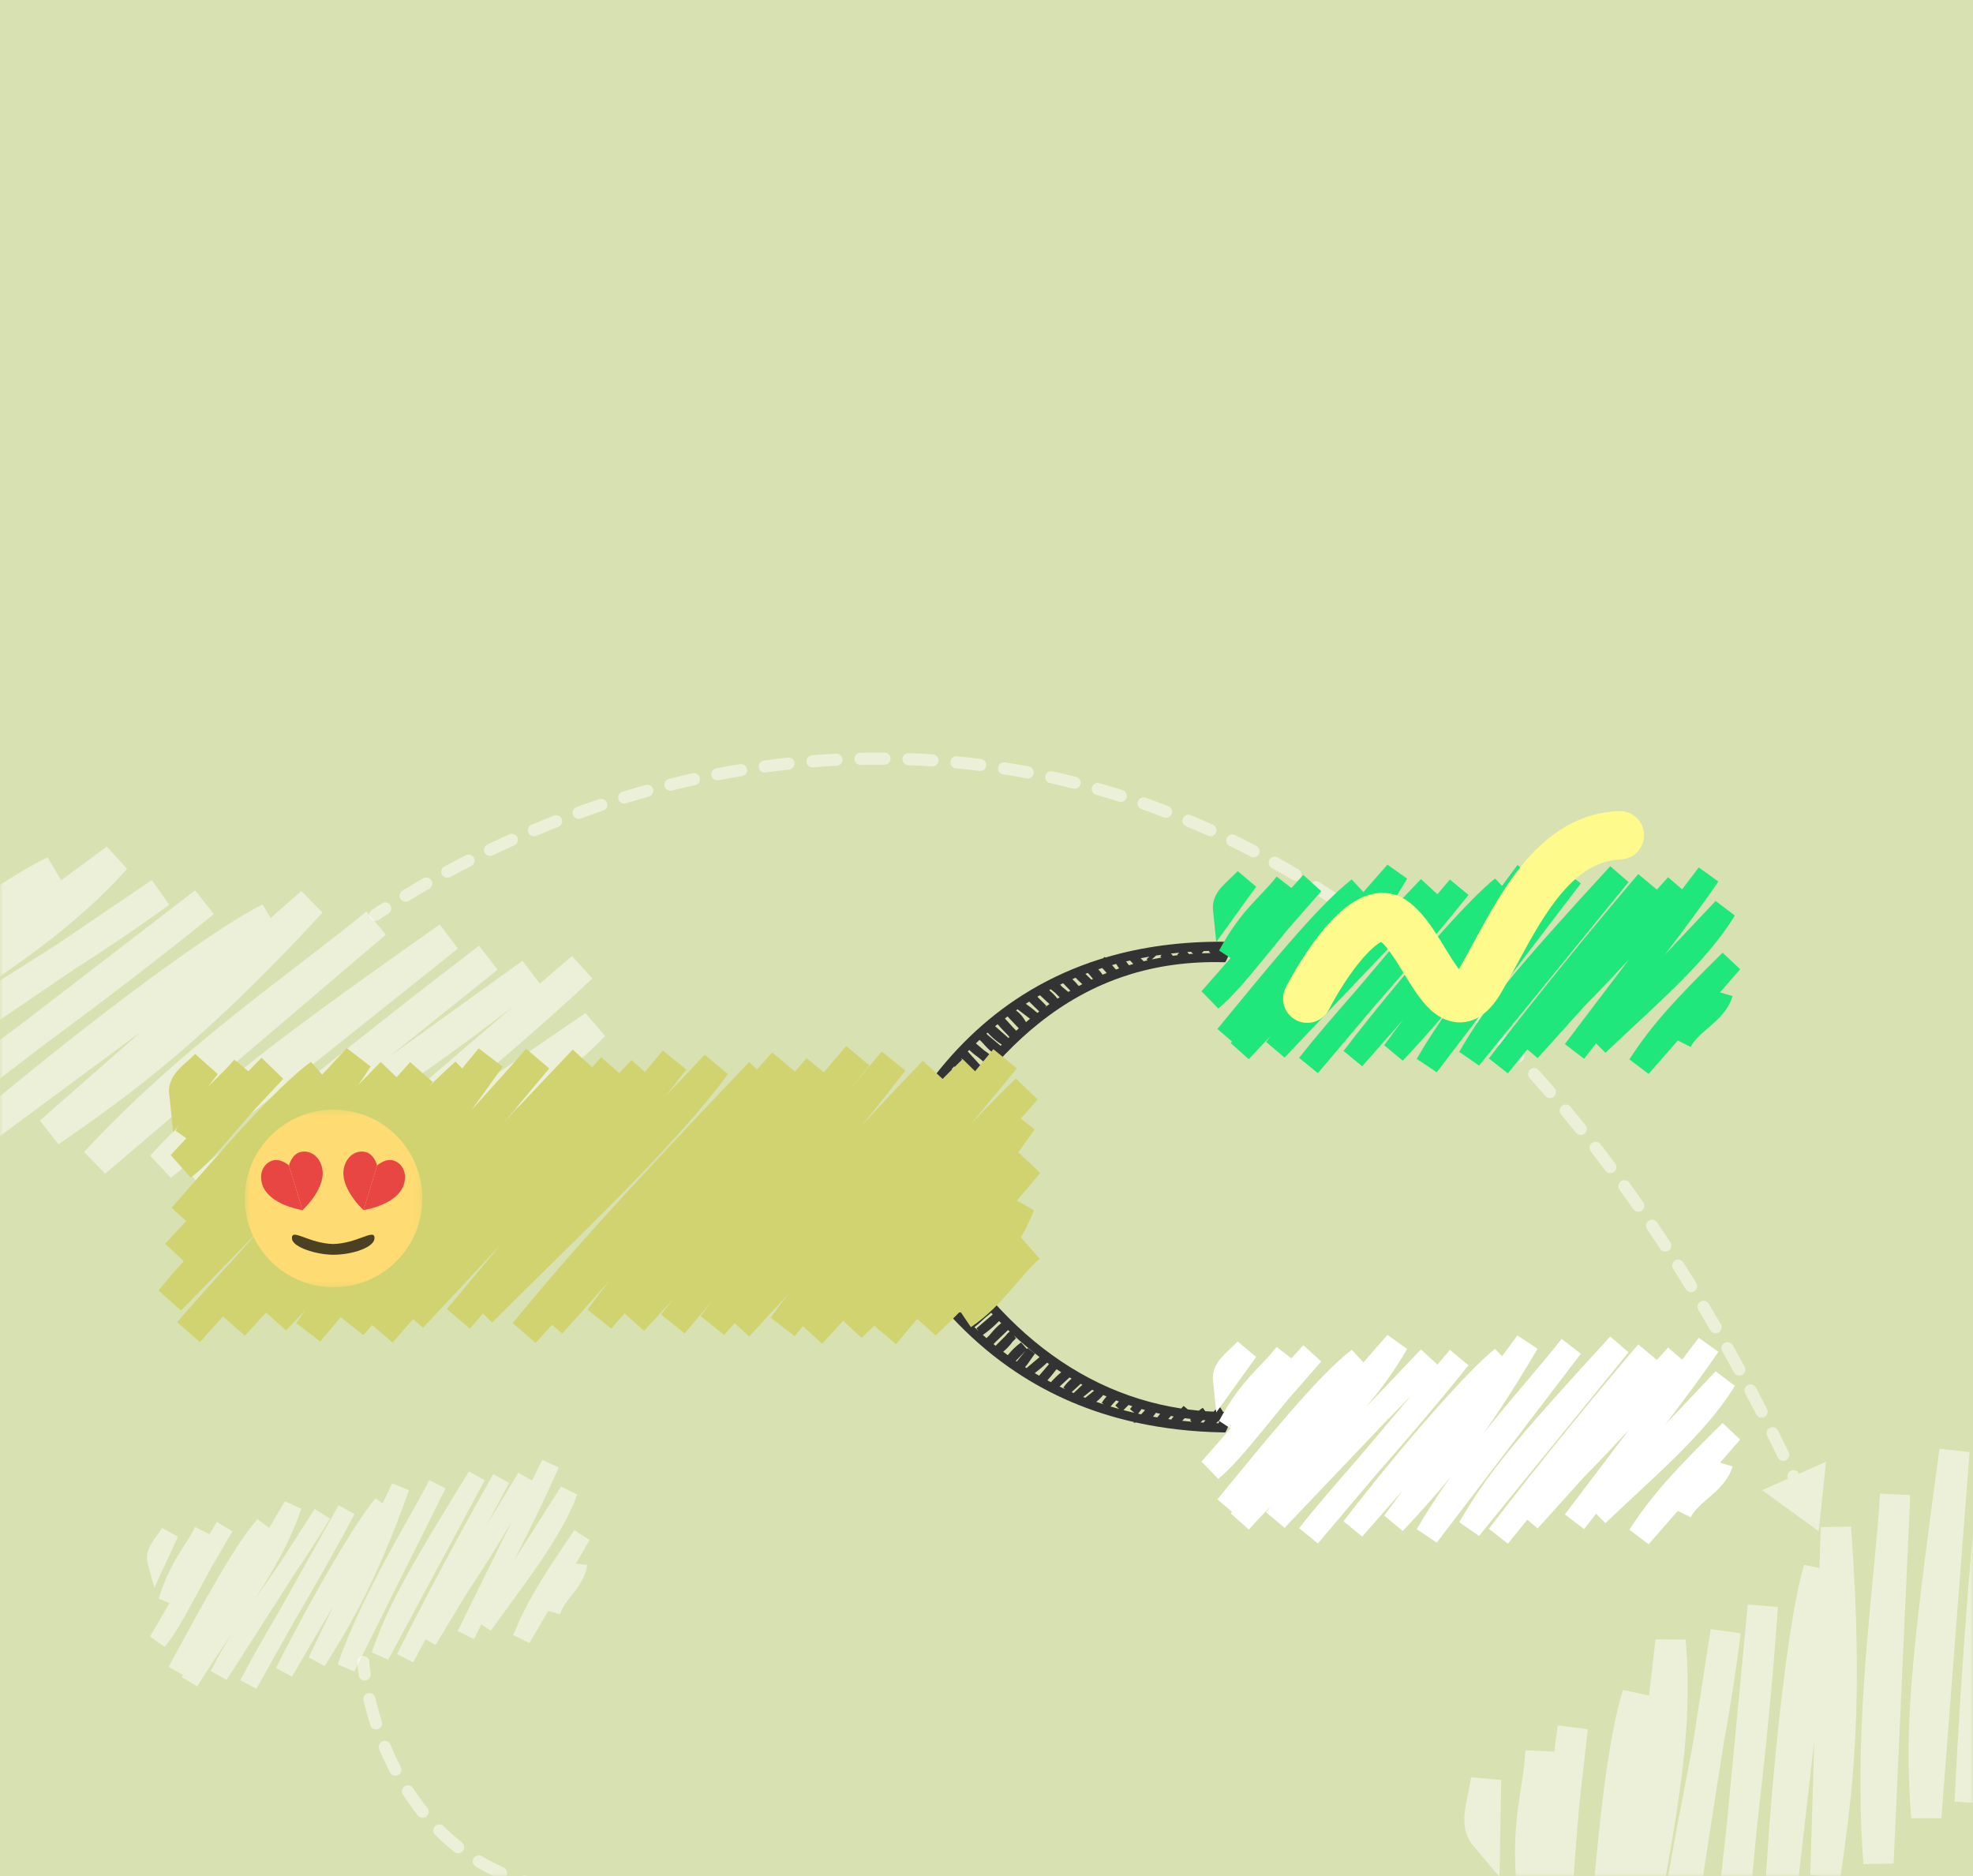 <svg width="326" height="310" viewBox="0 0 326 310" fill="none" xmlns="http://www.w3.org/2000/svg">
<rect width="326" height="310" fill="#D8E1B1"/>
<mask id="mask0_3611_48876" style="mask-type:alpha" maskUnits="userSpaceOnUse" x="0" y="0" width="326" height="310">
<rect width="326" height="310" fill="#E4EDC1"/>
</mask>
<g mask="url(#mask0_3611_48876)">
<path fill-rule="evenodd" clip-rule="evenodd" d="M10.113 145.445L17.644 139.877L20.996 143.55C14.309 151.054 6.326 157.073 -2.117 162.756C-5.501 165.034 -8.916 167.231 -12.357 169.447C-17.626 172.837 -22.958 176.269 -28.348 180.096L-31.282 176.047L-30.781 175.677L-33.763 171.735C-32.595 170.813 -31.417 169.88 -30.231 168.941C-23.848 163.887 -17.264 158.674 -11.151 154.104C-3.943 148.715 2.788 144.082 7.865 141.659L10.113 145.445ZM44.728 151.674L49.803 147.221L53.288 150.797C33.352 172.368 21.556 180.829 9.668 189.072L6.594 185.139L23.377 170.411L-0.698 188.221L-3.796 184.3C5.909 176.115 15.798 168.33 24.183 162.143C32.503 156.005 39.51 151.315 43.383 149.446L44.728 151.674ZM24.825 190.951C34.451 180.453 42.453 174.044 72.656 152.735L75.657 156.731L28.227 194.594L24.825 190.951ZM89.191 162.522L94.519 157.956L97.867 161.667C91.145 168.054 81.117 176.616 71.523 184.652L96.74 167.384L99.974 171.159C95.044 176.399 88.468 181.129 81.522 185.557C77.46 188.146 73.134 190.715 68.892 193.234C65.948 194.982 63.045 196.706 60.299 198.396L58.447 195.545C57.094 196.669 55.801 197.745 54.583 198.761L51.355 194.943L84.778 166.303C74.962 173.887 67.562 178.945 61.382 183.072C60.455 183.692 59.557 184.288 58.685 184.868C58.303 185.123 57.925 185.374 57.552 185.622L43.177 195.972L41.065 193.233L34.914 198.168L31.73 194.314C49.062 179.576 68.015 164.74 79.151 156.268L82.229 160.207L64.169 174.697L86.332 158.739L89.191 162.522ZM49.757 159.074C53.779 155.983 57.449 153.162 60.544 150.595L63.761 154.422L17.368 193.926L13.906 190.33C25.491 177.724 38.904 167.415 49.757 159.074ZM-22.15 134.627C-21.413 134.177 -20.64 133.706 -19.802 133.152L-16.752 137.096L-28.663 147.818L-27.855 141.19C-27.572 138.876 -26.244 137.431 -24.77 136.33C-24.066 135.804 -23.257 135.304 -22.455 134.813C-22.354 134.752 -22.252 134.69 -22.15 134.627ZM-18.718 155.486C-24.032 159.718 -28.922 163.529 -32.928 165.595L-35.564 161.366L-26.324 154.507L-28.799 151.994C-24.828 147.372 -21.477 144.604 -18.441 142.421C-17.342 141.63 -16.345 140.954 -15.404 140.316C-13.88 139.283 -12.502 138.349 -11.074 137.188L-10.432 136.653L-7.346 140.316C-6.171 139.458 -4.979 138.606 -3.773 137.769L-0.857 141.83L-10.955 149.326C-13.004 150.926 -14.991 152.512 -16.91 154.044C-17.52 154.531 -18.123 155.012 -18.718 155.486ZM9.554 155.955L25.088 145.401L27.962 149.492C22.447 153.499 17.224 156.974 12.307 160.129L-19.39 181.664L-22.431 177.706C-16.116 172.237 -8.972 167.623 -1.111 162.682C-0.277 162.158 0.565 161.63 1.416 161.097C4.044 159.45 6.755 157.751 9.554 155.955ZM3.254 169.398L32.24 147.11L35.337 151.035C24.755 159.607 15.915 166.221 8.221 171.937C7.639 172.369 7.064 172.796 6.496 173.218C6.419 173.275 6.343 173.332 6.266 173.388L-12.057 187.478L-15.177 183.571C-9.589 178.939 -3.58 174.471 3.254 169.398ZM78.683 199.506L69.716 206.161L66.467 202.378C73.993 194.92 80.817 190.137 95.497 180.808L98.328 184.926L91.751 189.807L94.738 191.461C93.014 194.574 90.04 196.263 87.635 197.582C87.479 197.668 87.324 197.753 87.171 197.837C84.78 199.145 82.883 200.183 81.539 201.833L78.683 199.506Z" fill="white" fill-opacity="0.5"/>
<path fill-rule="evenodd" clip-rule="evenodd" d="M272.478 280.149L273.542 270.844L278.515 270.897C279.442 280.906 278.399 290.848 276.797 300.899C276.155 304.928 275.433 308.924 274.706 312.952C273.592 319.117 272.465 325.357 271.588 331.909L266.626 331.293L266.697 330.675L261.781 330.167C261.902 328.684 262.024 327.185 262.146 325.678C262.803 317.563 263.482 309.193 264.308 301.605C265.283 292.658 266.485 284.576 268.176 279.211L272.478 280.149ZM300.642 259.082L300.847 252.334L305.839 252.224C308.017 281.515 306.16 295.913 304.081 310.229L299.108 309.794L299.783 287.476L296.389 317.229L291.408 316.821C292.041 304.141 293.092 291.599 294.286 281.248C295.471 270.977 296.82 262.653 298.095 258.547L300.642 259.082ZM315.792 300.426C314.68 286.226 315.451 276.003 320.465 239.381L325.435 239.912L320.777 300.422L315.792 300.426ZM338.9 233.963L339.195 226.953L344.192 227.035C344.279 236.307 343.7 249.481 343.035 261.978L347.604 231.758L352.571 231.969C353.041 239.147 352.015 247.183 350.516 255.282C349.639 260.019 348.567 264.935 347.516 269.756C346.787 273.1 346.067 276.399 345.43 279.56L342.082 278.97C341.982 280.726 341.887 282.406 341.799 283.99L336.805 283.747L338.656 239.77C337.507 252.121 336.16 260.983 334.963 268.317C334.783 269.418 334.608 270.481 334.437 271.514C334.362 271.967 334.288 272.415 334.215 272.857L331.981 290.429L328.537 290.105L327.951 297.97L322.96 297.669C324.003 274.942 326.08 250.963 327.479 237.041L332.459 237.476L330.738 260.566L334.184 233.474L338.9 233.963ZM309.484 260.451C309.966 255.402 310.406 250.794 310.639 246.78L315.633 247.038L312.881 307.908L307.891 307.988C306.573 290.917 308.182 274.077 309.484 260.451ZM242.563 296.365C242.736 295.52 242.918 294.633 243.085 293.642L248.05 294.101L247.767 310.125L243.471 305.013C241.972 303.229 241.821 301.272 242.021 299.443C242.117 298.569 242.302 297.637 242.491 296.716C242.515 296.599 242.538 296.483 242.563 296.365ZM260.158 308.082C259.629 314.854 259.08 321.03 257.859 325.369L252.968 324.412L254.254 312.977L250.729 313.073C250.057 307.016 250.318 302.678 250.792 298.968C250.963 297.625 251.149 296.435 251.324 295.312C251.608 293.493 251.865 291.848 251.989 290.012L252.036 289.178L256.82 289.419C256.993 287.974 257.184 286.522 257.394 285.068L262.353 285.706L260.947 298.203C260.72 300.793 260.525 303.328 260.336 305.776C260.277 306.554 260.217 307.323 260.158 308.082ZM279.783 287.726L282.66 269.167L287.611 269.855C286.78 276.622 285.759 282.811 284.714 288.559L278.845 326.427L273.876 325.952C274.183 317.604 275.681 309.232 277.43 300.113C277.615 299.146 277.803 298.17 277.994 297.184C278.581 294.139 279.187 290.998 279.783 287.726ZM285.317 301.502L288.787 265.103L293.77 265.514C292.821 279.099 291.629 290.076 290.562 299.6C290.481 300.321 290.401 301.032 290.322 301.736C290.312 301.831 290.301 301.925 290.291 302.019L288.097 325.03L283.113 324.647C283.536 317.401 284.367 309.959 285.317 301.502ZM358.781 266.873L357.533 277.969L352.549 277.765C352.228 267.175 353.385 258.922 356.575 241.823L361.517 242.561L360.601 250.7L363.847 249.644C364.948 253.028 364.155 256.355 363.48 259.013C363.436 259.187 363.392 259.358 363.349 259.526C362.676 262.167 362.141 264.263 362.431 266.371L358.781 266.873Z" fill="white" fill-opacity="0.5"/>
<path fill-rule="evenodd" clip-rule="evenodd" d="M44.492 252.437L47.073 248.037L49.788 249.277C47.991 254.588 45.229 259.399 42.167 264.129C42.002 264.385 41.835 264.64 41.669 264.894C41.917 264.534 42.168 264.171 42.42 263.806C42.73 263.359 43.044 262.908 43.361 262.452C44.338 261.044 45.346 259.593 46.379 258.072L51.986 249.327L54.537 250.907C52.599 254.149 50.697 257.053 48.882 259.726L37.438 277.572L34.827 276.104C35.943 273.817 37.238 271.611 38.662 269.389C38.578 269.514 38.494 269.638 38.41 269.763C36.469 272.629 34.507 275.527 32.596 278.646L30.023 277.104L30.232 276.749L27.866 275.395C28.26 274.671 28.658 273.939 29.058 273.202C31.212 269.237 33.434 265.145 35.555 261.485C38.053 257.172 40.476 253.342 42.534 251.005L44.492 252.437ZM63.223 248.386L64.814 245.07L67.579 246.225C62.064 261.618 57.895 268.498 53.635 275.283L51.012 273.836L55.107 265.301L48.235 277.025L45.602 275.591C48.772 269.3 52.12 263.177 55.046 258.2C57.947 253.265 60.497 249.347 62.064 247.552L63.223 248.386ZM61.414 273.014C64.062 265.532 66.752 260.514 77.492 243.099L80.089 244.597L64.149 274.225L61.414 273.014ZM87.908 244.624L89.599 241.203L92.32 242.463C90.514 246.639 87.766 252.237 84.983 257.75L92.704 245.611L95.377 246.934C93.991 250.701 91.666 254.548 89.095 258.311C87.592 260.51 85.949 262.758 84.34 264.961C83.224 266.487 82.124 267.992 81.098 269.443L79.545 268.401C79.11 269.248 78.695 270.059 78.304 270.825L75.623 269.478L84.623 251.269C82.213 255.406 80.191 258.565 78.427 261.269C78.09 261.786 77.763 262.284 77.445 262.769C77.307 262.981 77.169 263.19 77.034 263.397L71.968 271.791L70.305 270.86L68.269 274.667L65.604 273.29C71.241 261.993 77.673 250.304 81.504 243.563L84.131 245.012L80.272 252.226L85.643 243.328L87.908 244.624ZM67.288 251.21C68.664 248.762 69.918 246.529 70.936 244.551L73.612 245.906L58.539 276.166L55.783 274.995C58.974 266.009 63.573 257.824 67.288 251.21ZM25.927 253.7C26.204 253.311 26.493 252.906 26.798 252.443L29.41 253.902L25.496 262.327L24.416 258.372C24.066 257.092 24.438 256.042 24.959 255.144C25.206 254.718 25.512 254.284 25.812 253.861C25.85 253.808 25.889 253.754 25.927 253.7ZM32.28 263.854C30.494 267.165 28.826 270.183 27.232 272.11L24.781 270.397L28.008 264.872L26.212 264.133C27.243 260.892 28.353 258.743 29.428 256.965C29.819 256.317 30.181 255.754 30.522 255.225C31.07 254.371 31.563 253.604 32.036 252.706L32.248 252.293L34.606 253.483C35.008 252.807 35.42 252.131 35.842 251.459L38.408 253.012L34.896 259.026C34.2 260.286 33.533 261.527 32.888 262.725C32.683 263.106 32.481 263.483 32.28 263.854ZM46.025 266.375L55.945 248.71L58.579 250.146C55.048 256.823 51.983 262.117 49.307 266.703C49.105 267.05 48.905 267.392 48.708 267.73C48.681 267.776 48.654 267.821 48.628 267.867L42.357 279.033L39.715 277.613C41.558 274.03 43.649 270.445 46.025 266.375ZM90.59 266.15L87.48 271.474L84.796 270.151C87.025 264.688 89.464 260.761 94.901 252.828L97.433 254.433L95.151 258.341L97.01 258.543C96.792 260.546 95.632 262.069 94.697 263.262C94.637 263.338 94.578 263.413 94.52 263.487C93.587 264.673 92.862 265.596 92.537 266.716L90.59 266.15Z" fill="white" fill-opacity="0.5"/>
<path fill-rule="evenodd" clip-rule="evenodd" d="M59.939 273.613C60.489 273.566 60.974 273.973 61.022 274.523C61.077 275.156 61.153 275.824 61.252 276.522C61.329 277.069 60.949 277.575 60.402 277.653C59.855 277.73 59.349 277.35 59.272 276.803C59.168 276.07 59.087 275.366 59.029 274.696C58.981 274.146 59.389 273.661 59.939 273.613ZM60.804 279.765C61.342 279.639 61.88 279.973 62.006 280.51C62.303 281.773 62.664 283.086 63.097 284.428C63.267 284.953 62.978 285.517 62.453 285.687C61.927 285.856 61.364 285.568 61.194 285.042C60.744 283.648 60.368 282.282 60.059 280.967C59.933 280.43 60.267 279.892 60.804 279.765ZM63.196 287.707C63.706 287.495 64.292 287.736 64.504 288.246C65.013 289.473 65.584 290.704 66.219 291.926C66.475 292.416 66.284 293.019 65.794 293.274C65.304 293.529 64.7 293.339 64.445 292.849C63.782 291.574 63.187 290.29 62.657 289.014C62.445 288.504 62.686 287.919 63.196 287.707ZM66.871 295.135C67.336 294.835 67.954 294.969 68.254 295.433C68.978 296.556 69.764 297.656 70.614 298.72C70.959 299.151 70.889 299.781 70.458 300.125C70.026 300.47 69.397 300.4 69.052 299.969C68.157 298.849 67.332 297.694 66.573 296.517C66.274 296.053 66.407 295.434 66.871 295.135ZM71.888 301.729C72.278 301.338 72.912 301.338 73.302 301.729C74.242 302.668 75.244 303.563 76.311 304.402C76.746 304.744 76.821 305.372 76.48 305.807C76.138 306.241 75.51 306.316 75.076 305.975C73.943 305.085 72.881 304.136 71.888 303.143C71.497 302.752 71.497 302.119 71.888 301.729ZM78.248 307.027C78.532 306.554 79.147 306.4 79.62 306.685C80.748 307.361 81.936 307.98 83.189 308.53C83.695 308.752 83.925 309.342 83.703 309.848C83.481 310.353 82.891 310.583 82.385 310.361C81.053 309.776 79.789 309.119 78.591 308.399C78.117 308.115 77.964 307.501 78.248 307.027ZM85.72 310.586C85.878 310.057 86.435 309.756 86.964 309.914C88.214 310.288 89.52 310.598 90.885 310.838C91.429 310.933 91.793 311.452 91.697 311.996C91.601 312.54 91.083 312.903 90.539 312.808C89.099 312.554 87.717 312.226 86.392 311.831C85.862 311.673 85.562 311.116 85.72 310.586ZM93.834 312.252C93.872 311.701 94.349 311.284 94.9 311.322C95.564 311.367 96.241 311.397 96.93 311.41C97.482 311.421 97.921 311.877 97.91 312.429C97.9 312.981 97.444 313.42 96.891 313.41C96.17 313.396 95.461 313.365 94.764 313.317C94.213 313.28 93.797 312.803 93.834 312.252Z" fill="white" fill-opacity="0.5"/>
</g>
<path fill-rule="evenodd" clip-rule="evenodd" d="M146.138 126.346C144.82 126.337 143.506 126.348 142.195 126.377C141.643 126.39 141.185 125.952 141.173 125.4C141.16 124.848 141.598 124.39 142.15 124.378C143.48 124.348 144.814 124.337 146.151 124.346C146.703 124.349 147.148 124.8 147.144 125.352C147.141 125.905 146.69 126.349 146.138 126.346ZM149.108 125.394C149.128 124.842 149.591 124.411 150.143 124.431C151.473 124.479 152.805 124.547 154.14 124.635C154.691 124.671 155.109 125.147 155.072 125.698C155.036 126.249 154.56 126.667 154.009 126.63C152.694 126.544 151.381 126.477 150.071 126.43C149.519 126.41 149.088 125.946 149.108 125.394ZM139.209 125.473C139.238 126.024 138.813 126.494 138.262 126.523C136.946 126.591 135.635 126.677 134.327 126.782C133.777 126.826 133.295 126.416 133.251 125.865C133.207 125.315 133.617 124.833 134.168 124.788C135.494 124.682 136.824 124.594 138.159 124.526C138.711 124.497 139.181 124.921 139.209 125.473ZM157.03 125.857C157.082 125.307 157.571 124.904 158.121 124.957C159.444 125.084 160.77 125.231 162.098 125.399C162.646 125.468 163.034 125.969 162.965 126.516C162.896 127.064 162.396 127.452 161.848 127.383C160.54 127.218 159.234 127.073 157.93 126.948C157.38 126.895 156.977 126.406 157.03 125.857ZM131.294 126.05C131.353 126.599 130.957 127.093 130.408 127.152C129.098 127.295 127.794 127.455 126.494 127.633C125.947 127.708 125.443 127.325 125.368 126.778C125.293 126.231 125.675 125.727 126.223 125.652C127.54 125.471 128.863 125.308 130.192 125.164C130.741 125.104 131.234 125.501 131.294 126.05ZM164.91 126.792C164.995 126.247 165.507 125.874 166.053 125.96C167.366 126.166 168.68 126.393 169.996 126.641C170.538 126.743 170.896 127.266 170.793 127.809C170.691 128.351 170.168 128.708 169.625 128.606C168.33 128.362 167.035 128.139 165.742 127.935C165.197 127.85 164.824 127.338 164.91 126.792ZM123.423 127.072C123.513 127.617 123.144 128.132 122.599 128.222C121.3 128.436 120.006 128.669 118.718 128.918C118.176 129.022 117.652 128.668 117.547 128.126C117.442 127.583 117.797 127.059 118.339 126.954C119.644 126.702 120.956 126.466 122.273 126.249C122.818 126.158 123.333 126.527 123.423 127.072ZM172.719 128.202C172.838 127.662 173.371 127.321 173.911 127.44C175.207 127.725 176.505 128.031 177.803 128.358C178.338 128.493 178.663 129.036 178.528 129.572C178.393 130.107 177.85 130.432 177.314 130.297C176.036 129.975 174.758 129.674 173.481 129.393C172.942 129.274 172.601 128.741 172.719 128.202ZM115.62 128.525C115.74 129.064 115.399 129.598 114.86 129.718C113.574 130.002 112.295 130.304 111.022 130.621C110.486 130.755 109.944 130.429 109.81 129.893C109.676 129.357 110.002 128.814 110.538 128.681C111.828 128.359 113.124 128.054 114.428 127.765C114.967 127.646 115.501 127.986 115.62 128.525ZM180.43 130.081C180.581 129.55 181.134 129.242 181.666 129.393C182.94 129.755 184.215 130.138 185.49 130.542C186.017 130.709 186.308 131.271 186.141 131.798C185.975 132.324 185.412 132.616 184.886 132.449C183.63 132.051 182.374 131.674 181.119 131.317C180.588 131.166 180.279 130.613 180.43 130.081ZM107.906 130.395C108.054 130.927 107.742 131.478 107.21 131.626C105.941 131.978 104.679 132.346 103.426 132.729C102.897 132.89 102.338 132.593 102.177 132.065C102.016 131.537 102.313 130.978 102.841 130.816C104.111 130.428 105.389 130.055 106.675 129.698C107.207 129.551 107.758 129.862 107.906 130.395ZM188.016 132.423C188.199 131.902 188.769 131.628 189.291 131.81C190.538 132.247 191.786 132.705 193.032 133.183C193.548 133.381 193.806 133.959 193.608 134.475C193.41 134.991 192.831 135.248 192.316 135.05C191.087 134.579 189.859 134.128 188.63 133.698C188.108 133.515 187.834 132.945 188.016 132.423ZM100.3 132.665C100.475 133.189 100.192 133.755 99.668 133.93C98.419 134.347 97.179 134.779 95.947 135.226C95.427 135.414 94.854 135.146 94.666 134.626C94.478 134.107 94.746 133.534 95.265 133.345C96.513 132.893 97.77 132.456 99.035 132.033C99.559 131.858 100.125 132.141 100.3 132.665ZM195.453 135.215C195.666 134.705 196.252 134.465 196.761 134.678C197.977 135.186 199.192 135.714 200.405 136.263C200.908 136.491 201.132 137.083 200.904 137.587C200.677 138.09 200.084 138.313 199.581 138.086C198.385 137.544 197.188 137.024 195.99 136.523C195.48 136.31 195.24 135.724 195.453 135.215ZM92.82 135.322C93.021 135.836 92.767 136.416 92.253 136.617C91.027 137.097 89.811 137.591 88.603 138.098C88.094 138.312 87.508 138.072 87.294 137.563C87.08 137.054 87.32 136.468 87.829 136.254C89.051 135.74 90.283 135.24 91.525 134.755C92.039 134.554 92.619 134.807 92.82 135.322ZM85.483 138.351C85.71 138.855 85.485 139.447 84.981 139.673C83.781 140.213 82.592 140.766 81.412 141.332C80.915 141.57 80.317 141.36 80.078 140.862C79.84 140.365 80.049 139.767 80.547 139.528C81.741 138.956 82.946 138.396 84.161 137.849C84.664 137.623 85.256 137.847 85.483 138.351ZM202.706 138.433C202.948 137.937 203.547 137.731 204.043 137.973C205.227 138.55 206.409 139.146 207.59 139.764C208.079 140.02 208.268 140.624 208.013 141.113C207.757 141.603 207.153 141.792 206.663 141.536C205.499 140.928 204.333 140.339 203.167 139.77C202.67 139.528 202.464 138.93 202.706 138.433ZM78.305 141.74C78.556 142.232 78.361 142.835 77.869 143.086C76.697 143.684 75.535 144.295 74.386 144.918C73.901 145.181 73.294 145 73.031 144.515C72.767 144.029 72.948 143.422 73.433 143.159C74.597 142.529 75.773 141.91 76.96 141.304C77.452 141.053 78.054 141.248 78.305 141.74ZM209.753 142.054C210.022 141.572 210.632 141.4 211.114 141.669C212.268 142.314 213.42 142.978 214.571 143.663C215.045 143.945 215.201 144.559 214.919 145.034C214.636 145.508 214.023 145.664 213.548 145.382C212.413 144.706 211.276 144.051 210.138 143.415C209.656 143.146 209.484 142.536 209.753 142.054ZM71.303 145.478C71.578 145.957 71.413 146.569 70.934 146.844C69.79 147.5 68.66 148.168 67.542 148.847C67.07 149.133 66.455 148.983 66.168 148.511C65.882 148.039 66.032 147.424 66.504 147.137C67.635 146.45 68.78 145.774 69.938 145.109C70.417 144.834 71.028 144.999 71.303 145.478ZM216.59 146.059C216.885 145.592 217.503 145.453 217.97 145.747C219.095 146.458 220.218 147.189 221.339 147.939C221.798 148.246 221.921 148.867 221.614 149.326C221.307 149.785 220.686 149.908 220.227 149.601C219.12 148.86 218.012 148.14 216.902 147.438C216.435 147.143 216.295 146.526 216.59 146.059ZM64.495 149.556C64.793 150.021 64.659 150.639 64.194 150.938C63.642 151.291 63.095 151.648 62.551 152.007C62.09 152.311 61.469 152.184 61.165 151.723C60.861 151.262 60.988 150.641 61.449 150.337C62.001 149.974 62.555 149.613 63.113 149.255C63.578 148.956 64.197 149.091 64.495 149.556ZM223.21 150.424C223.529 149.973 224.153 149.866 224.604 150.185C225.69 150.952 226.774 151.739 227.855 152.545C228.298 152.875 228.39 153.501 228.06 153.944C227.73 154.387 227.103 154.478 226.66 154.148C225.592 153.352 224.522 152.576 223.449 151.818C222.998 151.499 222.891 150.875 223.21 150.424ZM229.609 155.128C229.949 154.693 230.578 154.617 231.013 154.958C232.051 155.772 233.088 156.605 234.122 157.455C234.548 157.806 234.609 158.436 234.258 158.863C233.908 159.289 233.277 159.351 232.851 159C231.829 158.159 230.805 157.336 229.779 156.532C229.344 156.191 229.268 155.563 229.609 155.128ZM235.787 160.152C236.148 159.733 236.78 159.687 237.198 160.048C238.188 160.902 239.175 161.774 240.16 162.663C240.57 163.033 240.602 163.665 240.232 164.075C239.862 164.485 239.23 164.517 238.82 164.147C237.846 163.268 236.87 162.406 235.891 161.562C235.473 161.201 235.426 160.57 235.787 160.152ZM241.693 165.424C242.072 165.022 242.705 165.004 243.106 165.383C244.066 166.289 245.023 167.211 245.977 168.151C246.371 168.539 246.375 169.172 245.988 169.565C245.6 169.959 244.967 169.964 244.574 169.576C243.63 168.646 242.683 167.733 241.734 166.837C241.332 166.458 241.314 165.825 241.693 165.424ZM247.36 170.945C247.756 170.56 248.389 170.568 248.774 170.964C249.703 171.918 250.63 172.889 251.554 173.877C251.931 174.28 251.91 174.913 251.506 175.29C251.103 175.667 250.47 175.646 250.093 175.243C249.179 174.265 248.261 173.304 247.341 172.359C246.956 171.964 246.964 171.331 247.36 170.945ZM252.818 176.721C253.229 176.351 253.861 176.385 254.23 176.795C255.11 177.774 255.986 178.767 256.86 179.777C257.222 180.194 257.176 180.826 256.759 181.187C256.341 181.549 255.709 181.503 255.348 181.086C254.482 180.086 253.614 179.101 252.743 178.133C252.374 177.722 252.407 177.09 252.818 176.721ZM258.064 182.725C258.488 182.371 259.119 182.428 259.472 182.853C260.308 183.855 261.14 184.872 261.97 185.904C262.316 186.334 262.247 186.964 261.817 187.31C261.386 187.656 260.757 187.587 260.411 187.157C259.589 186.134 258.764 185.126 257.936 184.133C257.582 183.709 257.64 183.078 258.064 182.725ZM263.031 188.848C263.467 188.51 264.096 188.589 264.434 189.026C265.253 190.081 266.068 191.151 266.88 192.236C267.211 192.679 267.121 193.305 266.679 193.636C266.237 193.967 265.61 193.877 265.279 193.435C264.474 192.359 263.665 191.298 262.854 190.251C262.515 189.815 262.595 189.187 263.031 188.848ZM267.82 195.186C268.267 194.862 268.892 194.963 269.216 195.41C269.987 196.475 270.754 197.553 271.519 198.646C271.835 199.098 271.725 199.722 271.273 200.038C270.82 200.355 270.197 200.245 269.88 199.792C269.121 198.709 268.36 197.639 267.596 196.583C267.272 196.135 267.372 195.51 267.82 195.186ZM272.414 201.697C272.872 201.388 273.493 201.508 273.803 201.965C274.537 203.05 275.268 204.147 275.996 205.258C276.299 205.72 276.17 206.34 275.708 206.643C275.246 206.945 274.626 206.816 274.323 206.355C273.601 205.252 272.875 204.162 272.147 203.086C271.837 202.629 271.957 202.007 272.414 201.697ZM276.761 208.276C277.227 207.979 277.845 208.117 278.141 208.584C278.854 209.705 279.563 210.84 280.269 211.987C280.558 212.458 280.412 213.074 279.941 213.363C279.471 213.652 278.855 213.506 278.565 213.035C277.864 211.896 277.16 210.769 276.453 209.656C276.157 209.19 276.295 208.572 276.761 208.276ZM280.968 215.057C281.442 214.774 282.056 214.929 282.339 215.404C283.006 216.523 283.671 217.654 284.333 218.797C284.61 219.275 284.447 219.887 283.969 220.164C283.491 220.441 282.879 220.277 282.602 219.799C281.945 218.664 281.284 217.54 280.621 216.428C280.338 215.954 280.493 215.34 280.968 215.057ZM284.948 221.882C285.43 221.611 286.039 221.782 286.31 222.264C286.966 223.431 287.619 224.611 288.269 225.804C288.533 226.288 288.355 226.896 287.87 227.16C287.385 227.425 286.777 227.246 286.513 226.761C285.867 225.576 285.218 224.404 284.566 223.243C284.296 222.762 284.467 222.152 284.948 221.882ZM288.773 228.84C289.261 228.582 289.866 228.768 290.125 229.256C290.738 230.414 291.35 231.585 291.958 232.766C292.211 233.257 292.018 233.86 291.527 234.113C291.036 234.366 290.433 234.173 290.18 233.682C289.575 232.507 288.968 231.344 288.357 230.192C288.099 229.704 288.285 229.099 288.773 228.84ZM292.432 235.897C292.926 235.65 293.527 235.85 293.774 236.344C294.368 237.531 294.959 238.728 295.547 239.937C295.788 240.434 295.581 241.032 295.085 241.274C294.588 241.515 293.99 241.308 293.748 240.812C293.163 239.61 292.576 238.419 291.986 237.239C291.738 236.745 291.939 236.145 292.432 235.897ZM301.711 241.517L300.5 253L291.16 246.21L295.428 244.312C295.205 243.816 295.419 243.232 295.912 242.999C296.411 242.762 297.008 242.975 297.244 243.475C297.248 243.483 297.251 243.491 297.255 243.499L301.711 241.517Z" fill="white" fill-opacity="0.5"/>
<path fill-rule="evenodd" clip-rule="evenodd" d="M182.651 158.212C188.776 156.391 195.354 155.542 202.324 155.598L202.957 155.603L203.058 156.229C203.188 157.032 203.054 157.857 202.675 158.577L202.458 158.989L201.994 158.978C196.263 158.85 190.997 159.604 186.124 161.182L186.019 161.276C186.003 161.261 185.988 161.247 185.972 161.232C180.771 162.937 176.017 165.583 171.62 169.101C164.093 175.123 157.59 183.718 151.698 194.572C151.778 194.67 151.857 194.771 151.936 194.876L151.126 195.637C150.505 196.805 149.891 197.998 149.283 199.216L148.753 200.277L148.021 199.344C147.393 198.542 147.085 197.92 146.874 197.426C146.817 197.293 146.771 197.182 146.733 197.089C146.722 197.064 146.712 197.041 146.703 197.018L146.618 196.867H145.648L146.2 196.021C146.136 195.887 146.068 195.747 145.996 195.601L145.968 195.543C145.837 195.277 145.697 194.992 145.578 194.718C145.516 194.572 145.454 194.419 145.402 194.264L145.045 194.001L145.259 193.688C145.221 193.407 145.226 193.063 145.396 192.737C146.181 191.05 146.999 189.423 147.851 187.857L146.437 186.667L148.31 187.023C149.597 184.719 150.958 182.548 152.388 180.509L152.131 180.269L152.555 180.272C157.288 173.585 162.787 168.322 168.971 164.404C172.482 162.179 176.208 160.392 180.132 159.024L180.2 158.959C180.211 158.969 180.222 158.979 180.233 158.989C180.905 158.757 181.582 158.536 182.264 158.328L182.547 158.092L182.651 158.212ZM182.128 159.941C181.908 160.011 181.689 160.082 181.47 160.154C181.47 160.154 181.47 160.154 181.47 160.154C181.716 160.416 181.969 160.716 182.171 161.048C182.402 160.951 182.633 160.857 182.865 160.764C182.663 160.549 182.421 160.284 182.128 159.941ZM184.39 160.188C184.563 160.126 184.736 160.066 184.91 160.006C184.741 159.767 184.584 159.519 184.439 159.263C184.206 159.327 183.972 159.391 183.74 159.457L184.263 160.056C184.306 160.101 184.349 160.145 184.39 160.188ZM186.537 159.482L186.066 158.849C186.284 158.797 186.502 158.746 186.721 158.696C186.897 158.891 187.077 159.082 187.26 159.27C187.018 159.339 186.777 159.409 186.537 159.482ZM188.961 158.824C189.179 158.771 189.398 158.719 189.617 158.67L189.507 158.556C189.487 158.535 189.467 158.515 189.448 158.495L189.897 158.063C189.42 158.145 188.945 158.232 188.473 158.325L188.961 158.824ZM190.953 157.891C190.961 157.901 190.97 157.911 190.978 157.921L190.32 158.516C190.848 158.405 191.381 158.302 191.917 158.208C191.849 158.147 191.778 158.083 191.705 158.018L191.946 157.745C191.614 157.791 191.283 157.84 190.953 157.891ZM193.695 157.932C194.001 157.89 194.308 157.851 194.617 157.815L194.527 157.713L194.844 157.409C194.379 157.453 193.916 157.501 193.455 157.554L193.774 157.832L193.695 157.932ZM196.455 157.634C196.426 157.599 196.396 157.562 196.365 157.524C196.306 157.452 196.244 157.375 196.178 157.296C196.397 157.28 196.617 157.265 196.837 157.25L196.805 157.286C196.924 157.405 197.038 157.502 197.144 157.583C196.913 157.599 196.684 157.616 196.455 157.634ZM198.565 157.508C199.051 157.488 199.54 157.475 200.032 157.469C199.946 157.39 199.852 157.317 199.753 157.253L199.841 157.117C199.521 157.125 199.202 157.135 198.884 157.146L198.565 157.508ZM201.379 157.444L201.339 157.467C201.351 157.467 201.363 157.468 201.375 157.468L201.379 157.444ZM179.761 160.75L180.601 161.74C180.512 161.781 180.424 161.822 180.335 161.864L179.337 160.908C179.478 160.855 179.62 160.802 179.761 160.75ZM177.727 161.546C177.547 161.62 177.368 161.695 177.189 161.772C177.562 162.134 177.915 162.515 178.248 162.914C178.441 162.81 178.635 162.708 178.83 162.607C178.447 162.27 178.078 161.916 177.727 161.546ZM175.661 162.454L176.857 163.689C176.742 163.756 176.628 163.822 176.514 163.89L175.461 163.021C175.445 163.003 175.429 162.985 175.412 162.966C175.336 162.88 175.252 162.786 175.16 162.69C175.327 162.611 175.494 162.532 175.661 162.454ZM173.629 163.454C173.538 163.501 173.448 163.548 173.357 163.596C173.859 164.016 174.317 164.487 174.724 165.002C174.844 164.924 174.964 164.847 175.084 164.77C174.819 164.54 174.603 164.309 174.42 164.107L173.629 163.454ZM171.829 164.434L173.403 165.894C173.13 166.085 172.858 166.279 172.587 166.476L172.893 166.185C172.744 166.02 172.577 165.855 172.396 165.682L171.402 164.681C171.544 164.598 171.687 164.516 171.829 164.434ZM170.057 165.493C169.962 165.552 169.868 165.611 169.774 165.671C169.681 165.73 169.587 165.79 169.494 165.849C170.163 166.312 170.803 166.816 171.41 167.358C171.511 167.28 171.613 167.202 171.714 167.125L171.348 166.756C171.295 166.705 171.239 166.652 171.178 166.595C171.098 166.52 171.012 166.438 170.917 166.347C170.673 166.114 170.391 165.839 170.057 165.493ZM168.131 166.756L170.19 168.329C169.967 168.511 169.746 168.696 169.525 168.883C169.487 168.822 169.45 168.761 169.413 168.7C169.39 168.662 169.367 168.624 169.343 168.585C169.21 168.369 169.064 168.139 168.871 167.897C168.621 167.585 168.311 167.278 167.871 166.936C167.958 166.875 168.044 166.815 168.131 166.756ZM166.476 167.942C166.329 168.052 166.182 168.163 166.036 168.274L167.384 169.755C167.559 169.932 167.735 170.112 167.911 170.3C168.054 170.17 168.198 170.04 168.342 169.912L166.476 167.942ZM166.297 170.789L166.799 171.34C166.743 171.394 166.687 171.449 166.63 171.503L164.423 169.555C164.559 169.442 164.696 169.33 164.833 169.22C165.29 169.765 165.712 170.197 166.102 170.592C166.132 170.622 166.162 170.652 166.191 170.682C166.227 170.718 166.262 170.753 166.297 170.789ZM163.185 170.609C163.117 170.668 163.05 170.727 162.983 170.787C163.049 170.851 163.114 170.916 163.177 170.982L165.337 172.789C165.399 172.726 165.461 172.663 165.523 172.6C164.651 172.052 163.864 171.381 163.185 170.609ZM162.145 172.074C162.265 172.2 162.39 172.339 162.524 172.488C162.619 172.593 162.719 172.704 162.826 172.82C163.194 173.221 163.624 173.66 164.164 174.022C164.03 174.167 163.896 174.312 163.762 174.458C163.428 174.116 163.085 173.879 162.747 173.646C162.717 173.626 162.688 173.605 162.658 173.585C162.647 173.577 162.635 173.569 162.623 173.56L161.246 172.393C161.445 172.201 161.645 172.011 161.846 171.823L162.145 172.074ZM160.154 173.476C160.072 173.559 159.99 173.643 159.909 173.727L162.185 176.246C162.366 176.034 162.547 175.824 162.729 175.616L161.708 174.751C161.287 174.458 160.782 174.086 160.154 173.476ZM158.854 174.843C159.58 175.755 160.358 176.623 161.185 177.443C161.171 177.46 161.157 177.477 161.144 177.493L158.807 174.895C158.822 174.878 158.838 174.861 158.854 174.843ZM157.662 176.178C157.52 176.342 157.379 176.507 157.238 176.672C157.778 177.066 158.223 177.529 158.657 178.046C158.925 178.364 159.219 178.743 159.534 179.149C159.583 179.211 159.632 179.274 159.681 179.337C159.797 179.187 159.913 179.037 160.03 178.888C159.246 178.343 158.372 177.643 157.662 176.178ZM156.229 177.893L158.715 180.617C158.659 180.692 158.603 180.768 158.547 180.844C157.975 180.334 157.249 179.716 156.107 178.744C156.001 178.653 155.89 178.559 155.776 178.462C155.927 178.271 156.078 178.082 156.229 177.893ZM154.855 179.662C154.693 179.879 154.531 180.097 154.37 180.317C154.647 180.374 154.897 180.496 155.113 180.634C155.411 180.825 155.699 181.082 155.973 181.361C156.359 181.754 156.763 182.243 157.175 182.76C157.331 182.535 157.488 182.312 157.646 182.09L154.855 179.662ZM156.251 184.109C156.074 184.371 155.898 184.634 155.723 184.9C155.548 184.623 155.35 184.323 155.097 184.007C154.635 183.43 154.019 182.837 153.047 182.195C153.196 181.976 153.346 181.758 153.497 181.542L156.251 184.109ZM152.139 183.563C152.085 183.647 152.031 183.731 151.977 183.815C152.492 184.135 152.899 184.431 153.237 184.713L152.139 183.563ZM150.332 186.506C150.164 186.795 149.997 187.085 149.831 187.379C150.519 187.667 151.113 188.194 151.628 188.707C151.886 188.964 152.147 189.244 152.404 189.518C152.482 189.602 152.56 189.685 152.638 189.767C152.649 189.779 152.66 189.791 152.671 189.803C152.753 189.663 152.835 189.524 152.917 189.386L152.655 189.082C152.429 188.833 152.205 188.597 151.972 188.352C151.841 188.213 151.706 188.072 151.567 187.923C151.182 187.513 150.778 187.065 150.332 186.506ZM153.732 188.035L151.788 185.786L153.952 187.677C153.879 187.796 153.805 187.915 153.732 188.035ZM149.022 188.843L151.848 191.221C151.779 191.341 151.71 191.462 151.642 191.582L150.035 190.463C149.649 190.126 149.213 189.765 148.708 189.433C148.812 189.235 148.917 189.039 149.022 188.843ZM147.974 190.856C147.903 190.995 147.833 191.135 147.763 191.276L148.181 191.634C148.204 191.65 148.226 191.667 148.25 191.683C148.407 191.795 148.574 191.907 148.756 192.03L148.779 192.046C148.953 192.163 149.139 192.288 149.33 192.422C149.735 192.705 150.169 193.03 150.612 193.43C150.685 193.298 150.757 193.166 150.83 193.035C150.327 192.732 149.883 192.336 149.476 191.973L149.422 191.924C149.317 191.831 149.212 191.737 149.106 191.645L147.974 190.856ZM147.078 192.684C147.136 192.728 147.193 192.771 147.251 192.813L149.778 194.978C149.707 195.11 149.637 195.243 149.567 195.375C148.733 194.711 147.874 194.08 146.991 193.482L146.872 193.12C146.941 192.974 147.009 192.829 147.078 192.684ZM146.45 196.371C146.453 196.376 146.456 196.381 146.458 196.386L146.523 196.341L146.45 196.371ZM148.576 197.287L148.062 196.374C148.03 196.301 147.997 196.226 147.96 196.151L148.829 196.792C148.744 196.957 148.66 197.122 148.576 197.287Z" fill="#333333"/>
<path fill-rule="evenodd" clip-rule="evenodd" d="M149.68 192.046L149.996 192.743C160.526 215.936 176.188 229.818 195.174 232.719L195.571 232.292L196.264 232.873C196.87 232.951 197.479 233.019 198.091 233.075C198.298 232.896 198.518 232.731 198.745 232.611L199.144 233.161C199.592 233.193 200.041 233.219 200.492 233.239C200.828 232.919 201.163 232.683 201.618 232.514L202.1 233.285C202.175 233.286 202.25 233.287 202.325 233.288L202.957 233.293L203.058 233.918C203.188 234.722 203.054 235.546 202.675 236.267L202.459 236.677L201.996 236.667C196.943 236.568 192.177 236.018 187.689 235.028L187.281 235.103L187.405 234.965C180.193 233.34 173.699 230.572 167.882 226.7C161.032 222.14 155.143 216.065 150.128 208.563L148.294 208.766L149.561 207.703C148.962 206.781 148.375 205.838 147.801 204.874L147.382 204.408C147.412 204.377 147.442 204.346 147.471 204.316C146.796 203.163 146.139 201.982 145.499 200.771L145.359 200.574L145.384 200.553C145.152 200.112 144.923 199.668 144.696 199.22L144.523 198.877L144.656 198.62L144.632 198.575C144.654 198.564 144.676 198.552 144.697 198.54L144.7 198.535C145.055 197.852 145.397 197.313 145.678 196.886L145.7 196.848H145.648L146.23 195.957L146.388 195.69L146.4 195.696L146.408 195.683C146.428 195.652 146.449 195.62 146.465 195.596C146.473 195.585 146.489 195.562 146.507 195.538C146.515 195.528 146.538 195.499 146.57 195.466C146.582 195.454 146.606 195.43 146.641 195.402C146.811 195.145 146.938 194.886 147.081 194.594C147.164 194.423 147.254 194.241 147.36 194.041C147.684 193.435 148.127 192.789 148.99 192.376L149.68 192.046ZM146.395 199.247C146.447 199.348 146.5 199.449 146.552 199.55L147.872 198.416C148.548 197.729 149.289 196.976 150.095 196.464C149.78 195.823 149.47 195.174 149.163 194.519L148.785 195.03C148.793 195.026 148.8 195.022 148.808 195.018L149.518 196.339C149.322 196.444 149.126 196.606 148.889 196.847C148.733 197.005 148.586 197.169 148.419 197.355C148.317 197.469 148.208 197.591 148.083 197.726C147.645 198.203 147.115 198.735 146.395 199.247ZM148.897 199.513L150.802 197.875C151.071 198.401 151.342 198.922 151.616 199.438L151.141 198.851L147.568 201.448C147.487 201.301 147.407 201.154 147.327 201.007C147.879 200.546 148.388 200.029 148.858 199.552L148.864 199.546C148.875 199.535 148.886 199.524 148.897 199.513ZM148.386 202.903C148.453 203.02 148.52 203.137 148.588 203.253C149.621 202.345 150.49 201.788 151.219 201.32C151.601 201.075 151.945 200.854 152.254 200.62C152.161 200.451 152.069 200.282 151.977 200.111C151.837 200.237 151.697 200.365 151.557 200.492C150.565 201.395 149.573 202.3 148.386 202.903ZM149.445 204.697C149.552 204.874 149.66 205.05 149.768 205.225L152.104 202.636L149.445 204.697ZM150.598 206.544C150.638 206.606 150.679 206.669 150.719 206.731L154.122 203.875C154.005 203.68 153.889 203.485 153.773 203.288C153.355 203.817 152.894 204.296 152.44 204.741C152.202 204.975 151.97 205.195 151.745 205.409C151.345 205.791 150.967 206.15 150.62 206.52L150.598 206.544ZM151.722 208.244C152.355 207.988 152.931 207.573 153.448 207.1C154.006 206.588 154.531 205.975 155.019 205.337C155.342 205.853 155.669 206.363 155.998 206.866L155.251 205.992L155.248 205.995L155.164 206.066C154.757 206.408 154.353 206.686 153.942 206.968C153.762 207.091 153.581 207.216 153.398 207.347C152.9 207.703 152.379 208.115 152.01 208.664C151.914 208.525 151.818 208.385 151.722 208.244ZM152.742 209.708C152.868 209.884 152.995 210.059 153.122 210.234L156.371 207.575L156.583 207.747C156.452 207.553 156.322 207.357 156.193 207.161C156.175 207.176 156.157 207.191 156.14 207.206L152.976 209.893L152.742 209.708ZM154.088 211.531C155.902 210.608 156.8 209.694 157.326 208.832C157.836 209.565 158.353 210.284 158.878 210.988C158.224 211.392 157.685 211.852 157.158 212.327C157.042 212.431 156.926 212.536 156.81 212.641C156.518 212.907 156.222 213.177 155.898 213.453L155.723 213.594C155.672 213.533 155.622 213.471 155.571 213.41L157.61 211.455C157.651 211.423 157.69 211.392 157.725 211.364C157.926 211.203 158.177 210.988 158.337 210.72L157.173 209.795L156.628 210.318C156.572 210.361 156.514 210.404 156.453 210.451C156.344 210.532 156.224 210.623 156.075 210.739C155.624 211.09 155.086 211.544 154.575 212.162C154.412 211.953 154.249 211.743 154.088 211.531ZM156.692 214.745C156.862 214.943 157.033 215.138 157.205 215.333C157.932 214.329 158.864 213.495 159.729 212.721C159.824 212.636 159.917 212.552 160.01 212.469C159.946 212.387 159.882 212.305 159.818 212.223L156.85 214.612C156.799 214.656 156.746 214.701 156.692 214.745ZM158.328 216.572L160.967 213.665C161.141 213.878 161.315 214.089 161.491 214.299C160.429 215.039 159.467 215.911 158.627 216.892C158.527 216.786 158.427 216.679 158.328 216.572ZM159.754 218.057C159.799 218.102 159.844 218.147 159.889 218.192L161.634 216.731C161.662 216.703 161.69 216.676 161.718 216.648C162.048 216.325 162.373 216.006 162.741 215.755C162.655 215.658 162.569 215.56 162.483 215.461L159.754 218.057ZM162.641 217.844L163.771 216.897C163.857 216.99 163.943 217.083 164.029 217.175L161.347 219.474L161.7 219.931C161.467 219.717 161.235 219.5 161.005 219.281C161.71 218.735 162.212 218.261 162.614 217.87C162.623 217.861 162.632 217.853 162.641 217.844ZM162.398 220.565C162.596 220.741 162.794 220.915 162.993 221.088L163.439 220.662C163.53 220.558 163.627 220.446 163.731 220.324C163.821 220.22 163.916 220.109 164.019 219.99C164.399 219.554 164.851 219.068 165.43 218.633C165.312 218.514 165.195 218.395 165.077 218.274C164.256 219.118 163.359 219.884 162.398 220.565ZM164.524 221.7L166.562 219.748C166.654 219.836 166.746 219.924 166.839 220.012C166.632 220.149 166.475 220.31 166.343 220.469C166.284 220.538 166.22 220.622 166.156 220.708L164.504 222.355C164.391 222.263 164.277 222.171 164.164 222.078C164.288 221.957 164.407 221.829 164.524 221.7ZM165.755 223.339C166.007 223.532 166.262 223.723 166.517 223.912C167.145 223.107 167.885 222.395 168.716 221.798L169.676 222.905L169.82 222.728L171.002 223.651C170.795 223.928 170.603 224.206 170.415 224.478C170.39 224.515 170.365 224.552 170.339 224.589C170.181 224.82 170.023 225.05 169.871 225.259C169.722 225.462 169.555 225.681 169.369 225.881C169.477 225.951 169.585 226.02 169.693 226.089L169.636 226.019L171.771 224.219C170.325 223.117 168.913 221.932 167.537 220.665L167.873 221.114L167.295 221.69C167.242 221.762 167.18 221.846 167.099 221.953C166.809 222.333 166.414 222.795 165.755 223.339ZM170.97 226.875C170.996 226.855 171.022 226.834 171.047 226.814C171.648 226.34 172.164 225.934 173.022 225.145C173.124 225.219 173.226 225.292 173.328 225.364C173.251 225.46 173.175 225.559 173.1 225.658L171.689 227.298C171.448 227.159 171.208 227.018 170.97 226.875ZM173.06 228.063C173.255 228.168 173.45 228.272 173.645 228.374C174.168 227.781 174.737 227.232 175.347 226.729C175.092 226.566 174.839 226.399 174.586 226.23L174.276 226.591C174.258 226.614 174.241 226.637 174.222 226.661C174.175 226.723 174.125 226.789 174.071 226.859C173.802 227.211 173.474 227.626 173.06 228.063ZM175.073 229.095L176.717 227.583C176.83 227.651 176.944 227.719 177.058 227.787C176.546 228.22 176.089 228.717 175.699 229.267L176.014 229.543C175.698 229.397 175.385 229.247 175.073 229.095ZM177.07 230.02C177.198 230.076 177.327 230.132 177.456 230.187L177.418 230.142C177.619 229.969 177.802 229.793 177.985 229.614C178.023 229.577 178.061 229.539 178.1 229.501C178.243 229.36 178.391 229.213 178.539 229.076C178.64 228.983 178.743 228.891 178.853 228.801C178.754 228.748 178.655 228.694 178.556 228.64L177.07 230.02ZM178.975 230.814L180.448 229.626C180.557 229.68 180.666 229.733 180.775 229.786L179.32 230.949C179.205 230.904 179.09 230.859 178.975 230.814ZM181.129 231.616C181.539 231.759 181.952 231.898 182.368 232.033L182.035 231.774C182.278 231.408 182.546 231.059 182.837 230.732C182.653 230.652 182.47 230.572 182.287 230.491C181.945 230.911 181.556 231.288 181.129 231.616ZM183.493 232.385L184.406 231.377C184.566 231.439 184.726 231.501 184.887 231.562C184.68 231.775 184.48 231.994 184.285 232.218L184.912 232.795C184.435 232.664 183.962 232.527 183.493 232.385ZM185.629 232.988C186.226 233.145 186.828 233.293 187.436 233.433L186.708 232.822L187.082 232.336C186.877 232.269 186.673 232.201 186.469 232.132L185.629 232.988ZM188.046 233.571C188.218 233.609 188.39 233.646 188.563 233.682L189.201 232.974C189.006 232.92 188.811 232.865 188.617 232.809C188.479 233.018 188.302 233.271 188.046 233.571ZM190.508 234.062C190.606 233.954 190.69 233.845 190.762 233.749C190.838 233.645 190.912 233.537 190.982 233.432C191.219 233.488 191.456 233.542 191.693 233.595C191.531 233.787 191.375 233.985 191.225 234.187C190.985 234.146 190.746 234.105 190.508 234.062ZM193.025 234.465C193.228 234.493 193.43 234.521 193.634 234.547L193.547 234.47C193.682 234.309 193.808 234.166 193.926 234.036C193.775 234.009 193.624 233.983 193.474 233.955L193.025 234.465ZM195.333 234.75C195.851 234.806 196.372 234.856 196.897 234.901L196.622 234.612L196.627 234.608L196.66 234.575C196.7 234.537 196.741 234.494 196.784 234.448C196.439 234.408 196.095 234.365 195.752 234.318L195.729 234.341C195.679 234.39 195.628 234.438 195.577 234.488L195.333 234.75ZM198.37 235.012L198.76 234.637C198.903 234.648 199.046 234.658 199.189 234.668C199.082 234.788 198.97 234.913 198.853 235.043C198.692 235.033 198.531 235.023 198.37 235.012ZM200.948 235.139C201.09 235.144 201.233 235.148 201.376 235.152L201.438 234.773C201.404 234.772 201.37 234.771 201.336 234.77L200.948 235.139ZM169.458 223.173L167.996 224.966C167.943 224.93 167.891 224.893 167.838 224.857L169.458 223.173Z" fill="#333333"/>
<path fill-rule="evenodd" clip-rule="evenodd" d="M225.28 147.381L229.25 142.86L232.495 145.162C230.579 148.563 228.289 151.69 225.781 154.672C225.997 154.457 226.215 154.241 226.433 154.023L234.785 145.247L237.504 147.754L239.56 145.322L242.647 147.865C237.149 154.716 232.476 160.097 228.408 164.752C228.1 165.103 227.797 165.45 227.497 165.793C227.457 165.839 227.416 165.886 227.376 165.932L217.758 177.31L214.656 174.785C217.548 171.096 220.732 167.452 224.344 163.322L233.222 152.82C231.881 154.218 230.57 155.547 229.293 156.821L212.248 174.733L209.199 172.154C209.441 171.831 209.687 171.51 209.937 171.191C208.736 172.43 207.535 173.698 206.335 175.012L203.355 172.344L203.575 172.094L201.151 170.012C201.76 169.272 202.374 168.523 202.993 167.77C206.323 163.715 209.762 159.527 212.994 155.807C216.8 151.426 220.434 147.557 223.345 145.303L225.28 147.381ZM248.181 146.368L250.721 142.933L254.053 145.136C250.717 150.81 247.779 155.354 245.097 159.155C247.64 155.958 250.148 152.993 252.433 150.29C254.538 147.802 256.455 145.535 258.038 143.514L261.203 145.961L237.395 177.167L234.078 174.946C235.838 171.933 237.748 169.037 239.718 166.271C236.936 169.695 234.365 172.485 231.78 175.254L228.71 172.7L231.811 168.507L225.079 176.177L221.991 173.637C226.988 167.151 232.159 160.889 236.605 155.837C241.008 150.834 244.809 146.891 247.034 145.153L248.181 146.368ZM241.106 173.792C245.74 165.839 249.933 160.68 266.063 143.118L269.086 145.734L244.385 176.062L241.106 173.792ZM277.94 146.939L280.682 143.321L283.93 145.653C281.621 149.051 278.466 153.31 275.114 157.712L283.476 148.86L286.645 151.262C284.238 155.273 280.71 159.181 276.927 162.931C274.716 165.122 272.324 167.347 269.984 169.523C268.365 171.029 266.771 172.512 265.279 173.945L263.72 172.398C263.026 173.286 262.362 174.136 261.737 174.938L258.565 172.501L269.196 158.476C267.194 160.66 265.409 162.529 263.777 164.216C263.275 164.735 262.79 165.234 262.32 165.719C262.115 165.93 261.913 166.138 261.713 166.344L254.07 174.828L252.36 173.386L249.148 177.349L246.005 174.876C254.908 163.222 264.826 151.281 270.688 144.417L273.763 146.975L273.617 147.155L275.614 144.939L277.94 146.939ZM203.232 145.174C203.636 144.788 204.054 144.39 204.503 143.931L207.556 146.497L200.966 155.651L200.426 150.419C200.256 148.768 200.974 147.567 201.787 146.633C202.172 146.19 202.627 145.751 203.065 145.333C203.12 145.28 203.176 145.227 203.232 145.174ZM208.933 158.274C206.172 161.657 203.586 164.759 201.302 166.643L198.524 163.784L203.327 158.294L201.426 157.053C203.304 153.574 205.055 151.347 206.688 149.536C207.29 148.869 207.833 148.3 208.342 147.767C209.151 146.919 209.871 146.163 210.598 145.255L210.931 144.827L213.383 146.718C214.025 145.994 214.679 145.273 215.346 144.558L218.313 147.239L212.977 153.339C211.907 154.624 210.875 155.892 209.876 157.118C209.558 157.508 209.244 157.894 208.933 158.274ZM277.236 171.916L272.403 177.439L269.22 175.033C272.957 169.277 276.633 165.303 284.624 157.406L287.535 160.145L284.195 163.962L286.275 164.578C285.589 166.895 283.849 168.438 282.521 169.592C282.442 169.661 282.364 169.728 282.287 169.795C280.931 170.972 279.93 171.839 279.35 172.986L277.236 171.916Z" fill="#20E77B"/>
<path fill-rule="evenodd" clip-rule="evenodd" d="M271.647 137.834C271.738 140.041 270.023 141.905 267.816 141.997C263.544 142.174 260.132 144.691 256.869 149.03C254.55 152.112 252.686 155.554 250.774 159.084C249.89 160.716 248.996 162.366 248.042 164.009C246.567 166.55 243.988 169.556 240.048 168.809C238.409 168.498 237.165 167.586 236.32 166.799C235.451 165.989 234.7 165.022 234.067 164.119C233.424 163.202 232.8 162.2 232.225 161.265C232.126 161.103 232.028 160.943 231.931 160.785C231.448 159.998 230.993 159.257 230.527 158.543C229.537 157.027 228.783 156.108 228.228 155.627C228.215 155.633 228.203 155.64 228.19 155.646C227.543 155.973 226.586 156.742 225.413 158.053C223.117 160.622 220.889 164.251 219.554 166.836C218.54 168.799 216.127 169.568 214.164 168.554C212.201 167.54 211.432 165.127 212.446 163.164C213.952 160.249 216.538 155.978 219.449 152.722C220.88 151.121 222.625 149.495 224.58 148.507C226.618 147.477 229.469 146.9 232.184 148.622C234.369 150.009 236.032 152.342 237.225 154.168C237.759 154.986 238.284 155.842 238.766 156.629C238.859 156.781 238.951 156.93 239.04 157.075C239.616 158.012 240.127 158.828 240.617 159.526C240.773 159.748 240.917 159.945 241.05 160.118C241.074 160.077 241.099 160.035 241.124 159.992C241.833 158.771 242.59 157.375 243.397 155.888C245.433 152.133 247.786 147.797 250.475 144.221C254.358 139.059 259.722 134.326 267.484 134.004C269.691 133.912 271.555 135.627 271.647 137.834ZM240.27 161.173C240.27 161.168 240.297 161.14 240.352 161.104C240.298 161.16 240.27 161.178 240.27 161.173ZM241.94 161.086C241.948 161.09 241.952 161.093 241.952 161.093C241.952 161.093 241.948 161.091 241.94 161.086Z" fill="#FFFA8C"/>
<path d="M159.025 217.208C163.88 213.933 166.465 209.315 170.122 206.082M30.423 180.61C30.24 178.942 31.798 178.061 33.992 175.943L30.423 180.61ZM31.167 188.067C34.805 181.743 37.876 180.062 40.624 176.676L31.167 188.067ZM30.032 192.549C33.708 189.877 38.821 182.654 44.975 176.54L30.032 192.549ZM30.247 201.2C38.311 191.964 47.182 181.632 52.856 177.452L30.247 201.2ZM29.131 207.191C40.076 195.751 51.828 186.453 59.13 174.878L29.131 207.191ZM28.122 214.795C37.352 203.496 49.25 193.719 64.691 177.205L28.122 214.795ZM31.167 220.084C40.839 208.878 51.759 197.918 69.627 177.156L31.167 220.084ZM38.62 218.994C53.972 200.676 70.056 183.282 76.909 177.285L38.62 218.994ZM45.46 218.07C55.17 207.966 64.817 197.659 81.027 174.798L45.46 218.07ZM51.002 220.041C63.392 202.228 78.593 186.7 88.832 174.927L51.002 220.041ZM58.171 218.938C65.907 207.973 73.07 199.722 96.448 175.137L58.171 218.938ZM62.982 220.182C77.237 203.379 92.413 186.238 101.196 176.331L62.982 220.182ZM68.07 217.676C77.187 206.994 86.55 199.205 106.183 176.848L68.07 217.676ZM75.756 217.892C86.915 204.9 102.11 187.186 111.435 175.18L75.756 217.892ZM79.551 216.74C93.7 202.579 109.367 188.073 118.264 175.98L79.551 216.74ZM86.651 220.195C96.669 207.942 106.555 197.204 125.584 177.205L86.651 220.195ZM91.052 218.661C100.704 205.984 113.623 195.664 129.455 175.561L91.052 218.661ZM99.122 217.867C111.492 200.763 128.244 185.37 135.167 176.473L99.122 217.867ZM104.595 218.169C114.519 207.523 123.232 197.29 141.718 174.453L104.595 218.169ZM111.215 218.711C121.132 205.898 132.204 195.406 147.601 175.352L111.215 218.711ZM117.778 218.932C129.064 203.607 145.457 186.152 154.284 177.002L117.778 218.932ZM121.958 219.129C136.264 203.392 149.757 187.426 160.797 176.787L121.958 219.129ZM129.373 219.166C138.023 207.16 149.17 195.769 166.061 174.946L129.373 219.166ZM134.02 220.287C145.999 207.615 153.767 195.203 169.586 180.001L134.02 220.287ZM140.627 219.24C147.891 212.326 153.962 206.082 168.93 185.154L140.627 219.24ZM146.144 220.453C153.414 212.055 159.958 201.729 169.964 192.18L146.144 220.453ZM152.865 218.852C159.53 212.461 166.017 205.855 168.483 199.082L152.865 218.852Z" stroke="#D1D370" stroke-width="5"/>
<path fill-rule="evenodd" clip-rule="evenodd" d="M225.28 225.089L229.25 220.568L232.495 222.87C230.579 226.271 228.289 229.398 225.781 232.38C225.997 232.166 226.215 231.949 226.433 231.732L234.785 222.955L237.504 225.462L239.56 223.03L242.647 225.573C237.149 232.424 232.476 237.805 228.408 242.46C228.1 242.811 227.797 243.158 227.497 243.501C227.457 243.548 227.416 243.594 227.376 243.64L217.758 255.018L214.656 252.493C217.548 248.804 220.732 245.16 224.344 241.03L233.222 230.528C231.881 231.926 230.57 233.255 229.293 234.529L212.248 252.441L209.199 249.862C209.441 249.539 209.687 249.218 209.937 248.899C208.736 250.138 207.535 251.406 206.335 252.72L203.355 250.052L203.575 249.802L201.151 247.72C201.76 246.98 202.374 246.231 202.993 245.478C206.323 241.423 209.762 237.235 212.994 233.515C216.8 229.134 220.434 225.265 223.345 223.011L225.28 225.089ZM248.181 224.076L250.721 220.641L254.053 222.844C250.717 228.518 247.779 233.062 245.097 236.863C247.64 233.666 250.148 230.701 252.433 227.998C254.538 225.51 256.455 223.243 258.038 221.222L261.203 223.669L237.395 254.875L234.078 252.654C235.838 249.641 237.748 246.745 239.718 243.979C236.936 247.403 234.365 250.193 231.78 252.962L228.71 250.408L231.811 246.215L225.079 253.885L221.991 251.345C226.988 244.859 232.159 238.597 236.605 233.545C241.008 228.542 244.809 224.599 247.034 222.861L248.181 224.076ZM241.106 251.5C245.74 243.547 249.933 238.388 266.063 220.826L269.086 223.442L244.385 253.77L241.106 251.5ZM277.94 224.647L280.682 221.029L283.93 223.361C281.621 226.759 278.466 231.018 275.114 235.42L283.476 226.568L286.645 228.97C284.238 232.981 280.71 236.889 276.927 240.639C274.716 242.83 272.324 245.055 269.984 247.231C268.365 248.737 266.771 250.22 265.279 251.653L263.72 250.106C263.026 250.994 262.362 251.844 261.737 252.646L258.565 250.209L269.196 236.184C267.194 238.368 265.409 240.237 263.777 241.924C263.275 242.443 262.79 242.942 262.32 243.427C262.115 243.638 261.913 243.846 261.713 244.052L254.07 252.536L252.36 251.094L249.148 255.057L246.005 252.584C254.908 240.93 264.826 228.989 270.688 222.125L273.763 224.683L273.617 224.863L275.614 222.647L277.94 224.647ZM203.232 222.882C203.636 222.497 204.054 222.098 204.503 221.639L207.556 224.205L200.966 233.359L200.426 228.127C200.256 226.476 200.974 225.275 201.787 224.341C202.172 223.898 202.627 223.459 203.065 223.041C203.12 222.988 203.176 222.935 203.232 222.882ZM208.933 235.982C206.172 239.365 203.586 242.467 201.302 244.351L198.524 241.492L203.327 236.002L201.426 234.761C203.304 231.282 205.055 229.055 206.688 227.244C207.29 226.577 207.833 226.008 208.342 225.475C209.151 224.627 209.871 223.871 210.598 222.963L210.931 222.536L213.383 224.426C214.025 223.702 214.679 222.981 215.346 222.266L218.313 224.947L212.977 231.047C211.907 232.332 210.875 233.6 209.876 234.826C209.558 235.216 209.244 235.602 208.933 235.982ZM277.236 249.624L272.403 255.147L269.22 252.741C272.957 246.985 276.633 243.011 284.624 235.114L287.535 237.853L284.195 241.67L286.275 242.286C285.589 244.603 283.849 246.146 282.521 247.3C282.442 247.369 282.364 247.436 282.287 247.503C280.931 248.68 279.93 249.547 279.35 250.694L277.236 249.624Z" fill="white"/>
<mask id="mask1_3611_48876" style="mask-type:alpha" maskUnits="userSpaceOnUse" x="40" y="183" width="30" height="30">
<path fill-rule="evenodd" clip-rule="evenodd" d="M40.447 183.341H69.786V212.68H40.447V183.341Z" fill="white"/>
</mask>
<g mask="url(#mask1_3611_48876)">
<path fill-rule="evenodd" clip-rule="evenodd" d="M42.683 205.791C38.385 198.925 40.468 189.874 47.336 185.577C54.202 181.28 63.252 183.362 67.55 190.229C71.847 197.096 69.764 206.146 62.897 210.444C56.031 214.741 46.981 212.658 42.683 205.791" fill="#FFDC73"/>
</g>
<path fill-rule="evenodd" clip-rule="evenodd" d="M55.063 207.318C55.081 207.318 55.099 207.318 55.117 207.318V207.317C58.349 207.289 61.736 206.079 61.869 204.682C61.967 203.668 61.188 203.953 59.82 204.454C58.621 204.893 56.969 205.498 55.058 205.539C53.147 205.498 51.495 204.893 50.296 204.454C48.928 203.953 48.15 203.668 48.248 204.682C48.38 206.076 52.221 207.284 55 207.317V207.318C55.021 207.318 55.042 207.318 55.063 207.318Z" fill="#4C4023"/>
<path fill-rule="evenodd" clip-rule="evenodd" d="M47.749 192.574C47.749 192.574 46.397 191.329 45.055 191.738C43.713 192.145 42.703 193.649 43.325 195.695C44.027 198.005 47.075 199.427 49.988 199.94L47.749 192.574Z" fill="#E74643"/>
<path fill-rule="evenodd" clip-rule="evenodd" d="M47.749 192.574C47.749 192.574 48.182 190.788 49.525 190.379C50.867 189.972 52.541 190.661 53.164 192.706C53.865 195.016 52.123 197.894 49.988 199.94L47.749 192.574Z" fill="#E74643"/>
<path fill-rule="evenodd" clip-rule="evenodd" d="M62.304 192.574C62.304 192.574 63.656 191.329 65 191.738C66.342 192.145 67.35 193.649 66.73 195.695C66.028 198.005 62.98 199.427 60.066 199.94L62.304 192.574Z" fill="#E74643"/>
<path fill-rule="evenodd" clip-rule="evenodd" d="M62.304 192.574C62.304 192.574 61.872 190.788 60.531 190.379C59.188 189.972 57.512 190.661 56.891 192.706C56.19 195.016 57.93 197.894 60.066 199.94L62.304 192.574Z" fill="#E74643"/>
</svg>
